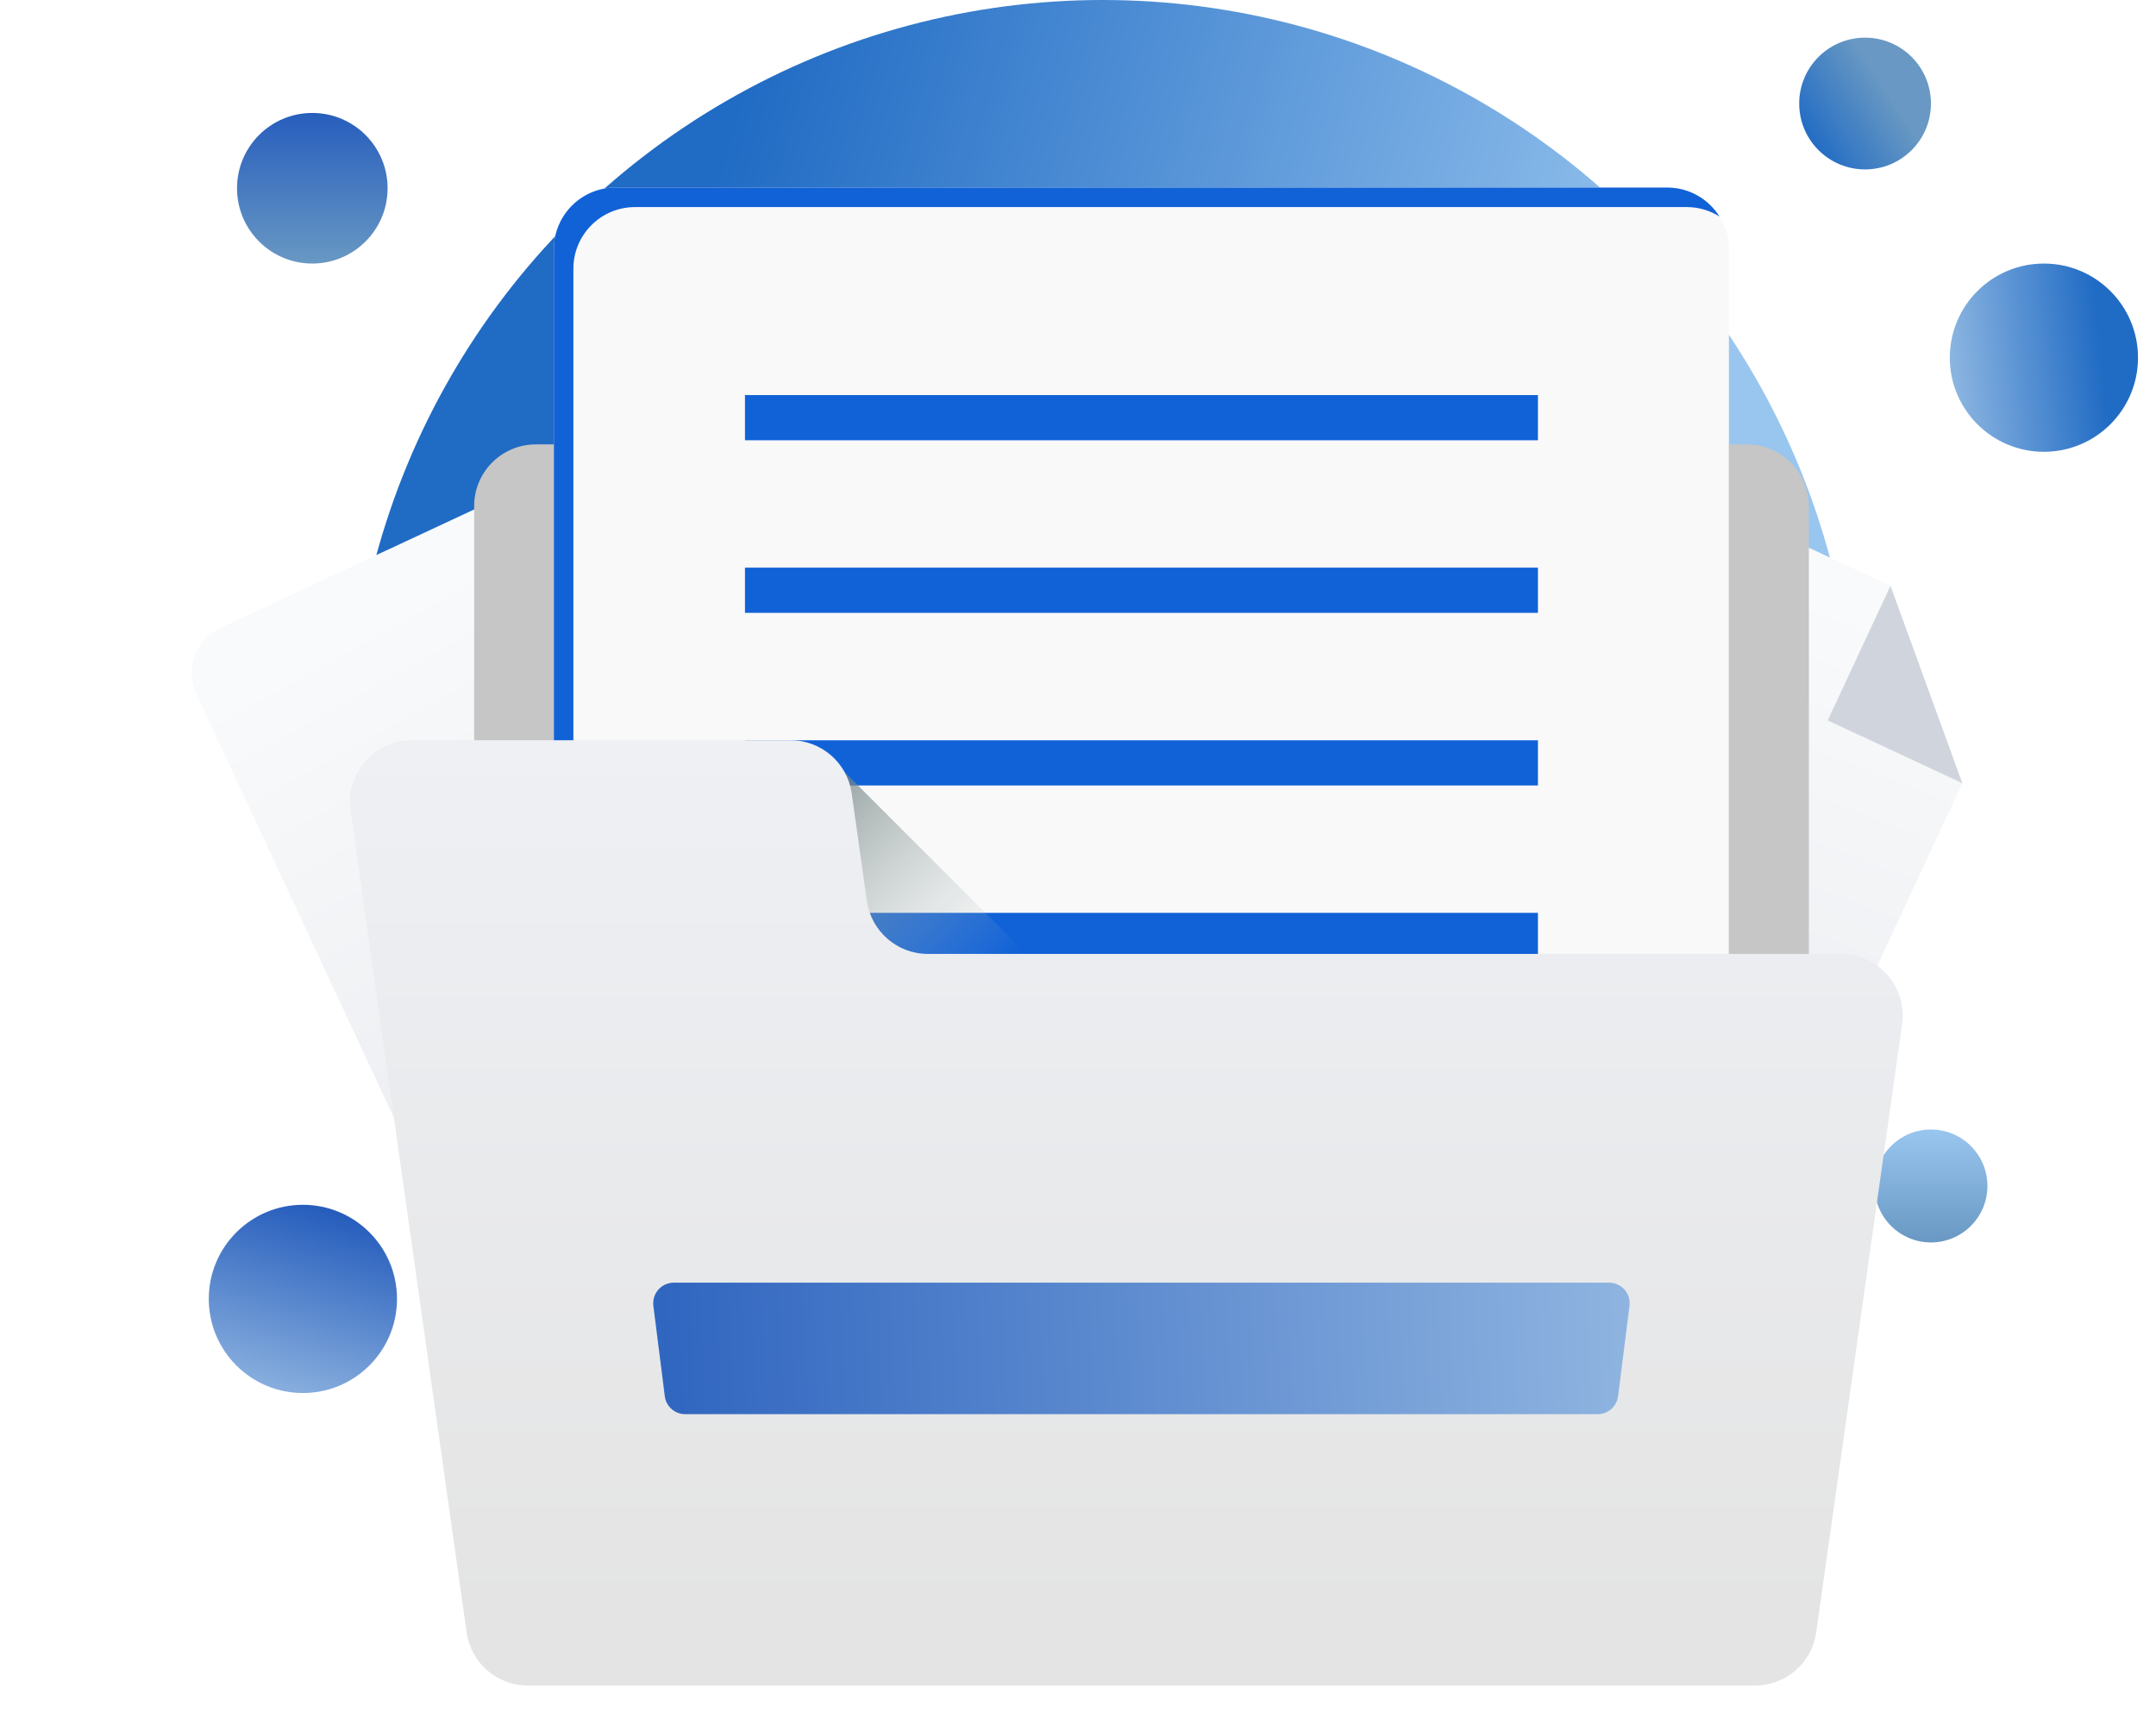 <svg width="287" height="228" viewBox="0 0 287 228" fill="none" xmlns="http://www.w3.org/2000/svg">
<circle cx="146.802" cy="100.22" r="100.22" fill="url(#paint0_linear_1241_4685)"/>
<circle cx="41.573" cy="25.055" r="10.022" fill="url(#paint1_linear_1241_4685)"/>
<circle cx="257.044" cy="157.846" r="7.516" fill="url(#paint2_linear_1241_4685)"/>
<circle cx="40.32" cy="172.879" r="12.527" fill="url(#paint3_linear_1241_4685)"/>
<circle cx="272.078" cy="47.605" r="12.527" fill="url(#paint4_linear_1241_4685)"/>
<circle cx="248.273" cy="13.78" r="8.769" fill="url(#paint5_linear_1241_4685)"/>
<g filter="url(#filter0_dd_1241_4685)">
<path d="M79.252 155.608L144.96 124.968C148.259 123.43 149.687 119.508 148.148 116.209L109.344 32.992L83.067 23.428L29.305 48.498C26.006 50.036 24.579 53.958 26.117 57.257L70.493 152.42C72.031 155.719 75.953 157.147 79.252 155.608Z" fill="url(#paint6_linear_1241_4685)"/>
<path d="M83.07 23.428L109.347 32.992L91.427 41.349L83.07 23.428Z" fill="#D0D5DD"/>
</g>
<g filter="url(#filter1_dd_1241_4685)">
<path d="M110.661 133.217H183.162C186.802 133.217 189.753 130.266 189.753 126.626V34.806L169.98 15.033H110.661C107.021 15.033 104.07 17.984 104.07 21.624V126.626C104.07 130.266 107.021 133.217 110.661 133.217Z" fill="url(#paint7_linear_1241_4685)"/>
<path d="M169.984 15.033L189.757 34.806H169.984V15.033Z" fill="#D0D5DD"/>
</g>
<g filter="url(#filter2_dd_1241_4685)">
<path d="M147.949 124.929L213.657 155.569C216.956 157.108 220.878 155.681 222.416 152.381L261.221 69.165L251.657 42.888L197.895 17.819C194.596 16.28 190.675 17.708 189.136 21.007L144.761 116.17C143.223 119.469 144.65 123.391 147.949 124.929Z" fill="url(#paint8_linear_1241_4685)"/>
<path d="M251.656 42.888L261.22 69.165L243.3 60.808L251.656 42.888Z" fill="#D0D5DD"/>
</g>
<g filter="url(#filter3_b_1241_4685)">
<rect x="111.727" y="110.242" width="70.154" height="70.154" rx="35.077" fill="url(#paint9_linear_1241_4685)"/>
<g clip-path="url(#clip0_1241_4685)">
<path d="M152.65 151.165L146.803 145.319M146.803 145.319L140.957 151.165M146.803 145.319V158.473M159.066 154.658C160.491 153.881 161.617 152.651 162.266 151.163C162.915 149.675 163.05 148.013 162.65 146.439C162.249 144.866 161.336 143.471 160.055 142.474C158.773 141.477 157.196 140.935 155.573 140.934H153.731C153.289 139.223 152.464 137.634 151.32 136.288C150.175 134.941 148.74 133.872 147.122 133.16C145.505 132.447 143.747 132.111 141.981 132.176C140.214 132.241 138.486 132.706 136.925 133.535C135.364 134.365 134.012 135.537 132.969 136.964C131.927 138.391 131.222 140.036 130.906 141.775C130.591 143.514 130.674 145.302 131.149 147.004C131.624 148.707 132.479 150.279 133.65 151.603" stroke="white" stroke-width="2.923" stroke-linecap="round" stroke-linejoin="round"/>
</g>
</g>
<g clip-path="url(#clip1_1241_4685)">
<path d="M232.564 59.146H71.321C69.146 59.147 67.06 60.012 65.522 61.55C63.983 63.089 63.118 65.174 63.117 67.35V215.292C63.118 217.467 63.983 219.553 65.522 221.091C67.06 222.629 69.146 223.494 71.321 223.495H232.564C234.739 223.494 236.826 222.63 238.364 221.091C239.902 219.553 240.767 217.467 240.769 215.292V67.35C240.767 65.174 239.902 63.088 238.364 61.55C236.826 60.012 234.739 59.147 232.564 59.146Z" fill="#C6C6C6"/>
<path d="M221.946 172.086H81.934C77.404 172.086 73.731 168.413 73.731 163.883V33.168C73.731 28.638 77.404 24.964 81.934 24.964H221.946C226.477 24.964 230.15 28.638 230.15 33.168V163.883C230.15 168.413 226.477 172.086 221.946 172.086Z" fill="#F9F9F9"/>
<path d="M76.328 166.479V35.765C76.328 31.235 80.001 27.562 84.532 27.562H224.543C226.144 27.562 227.631 28.027 228.893 28.819C227.442 26.506 224.877 24.964 221.946 24.964H81.934C77.404 24.964 73.731 28.638 73.731 33.168V163.883C73.731 166.814 75.272 169.379 77.585 170.83C76.793 169.568 76.328 168.08 76.328 166.48V166.479Z" fill="url(#paint10_linear_1241_4685)"/>
<path d="M204.725 52.583H99.168V58.598H204.725V52.583ZM204.725 75.552H99.168V81.568H204.725V75.552ZM204.725 98.527H99.168V104.542H204.725V98.527ZM204.725 121.496H99.168V127.512H204.725V121.496Z" fill="#1162D7"/>
<path d="M111.746 102.079L138.271 128.605H111.746V102.079Z" fill="url(#paint11_linear_1241_4685)"/>
<path d="M240.768 130.793V69.762L230.152 59.146V130.792H240.768V130.793Z" fill="#C6C6C6"/>
<path d="M253.203 136.314L241.766 217.277C241.194 221.325 237.73 224.333 233.643 224.333H70.243C66.156 224.333 62.692 221.325 62.12 217.277L46.664 107.876C45.967 102.937 49.799 98.524 54.787 98.524H105.248C109.336 98.524 112.8 101.533 113.372 105.579L115.397 119.906C115.969 123.954 119.433 126.962 123.52 126.962H245.081C250.068 126.962 253.901 131.375 253.204 136.314H253.203Z" fill="url(#paint12_linear_1241_4685)"/>
<path d="M212.679 188.22H91.208C90.542 188.22 89.899 187.977 89.399 187.536C88.9 187.096 88.578 186.489 88.494 185.828L86.974 173.796C86.926 173.411 86.96 173.02 87.075 172.649C87.189 172.278 87.381 171.936 87.637 171.645C87.894 171.354 88.209 171.121 88.563 170.961C88.916 170.802 89.3 170.719 89.688 170.719H214.199C214.587 170.719 214.97 170.802 215.324 170.961C215.677 171.121 215.993 171.354 216.249 171.645C216.506 171.936 216.698 172.278 216.812 172.649C216.926 173.02 216.96 173.411 216.912 173.796L215.392 185.828C215.308 186.489 214.986 187.096 214.487 187.536C213.987 187.977 213.345 188.22 212.679 188.22Z" fill="url(#paint13_linear_1241_4685)"/>
</g>
<defs>
<filter id="filter0_dd_1241_4685" x="-1.723" y="15.072" width="177.711" height="193.432" filterUnits="userSpaceOnUse" color-interpolation-filters="sRGB">
<feFlood flood-opacity="0" result="BackgroundImageFix"/>
<feColorMatrix in="SourceAlpha" type="matrix" values="0 0 0 0 0 0 0 0 0 0 0 0 0 0 0 0 0 0 127 0" result="hardAlpha"/>
<feMorphology radius="5.011" operator="erode" in="SourceAlpha" result="effect1_dropShadow_1241_4685"/>
<feOffset dy="10.022"/>
<feGaussianBlur stdDeviation="5.011"/>
<feColorMatrix type="matrix" values="0 0 0 0 0.063 0 0 0 0 0.094 0 0 0 0 0.157 0 0 0 0.03 0"/>
<feBlend mode="normal" in2="BackgroundImageFix" result="effect1_dropShadow_1241_4685"/>
<feColorMatrix in="SourceAlpha" type="matrix" values="0 0 0 0 0 0 0 0 0 0 0 0 0 0 0 0 0 0 127 0" result="hardAlpha"/>
<feMorphology radius="5.011" operator="erode" in="SourceAlpha" result="effect2_dropShadow_1241_4685"/>
<feOffset dy="25.055"/>
<feGaussianBlur stdDeviation="15.033"/>
<feColorMatrix type="matrix" values="0 0 0 0 0.063 0 0 0 0 0.094 0 0 0 0 0.157 0 0 0 0.08 0"/>
<feBlend mode="normal" in2="effect1_dropShadow_1241_4685" result="effect2_dropShadow_1241_4685"/>
<feBlend mode="normal" in="SourceGraphic" in2="effect2_dropShadow_1241_4685" result="shape"/>
</filter>
<filter id="filter1_dd_1241_4685" x="79.015" y="15.033" width="135.797" height="168.293" filterUnits="userSpaceOnUse" color-interpolation-filters="sRGB">
<feFlood flood-opacity="0" result="BackgroundImageFix"/>
<feColorMatrix in="SourceAlpha" type="matrix" values="0 0 0 0 0 0 0 0 0 0 0 0 0 0 0 0 0 0 127 0" result="hardAlpha"/>
<feMorphology radius="5.011" operator="erode" in="SourceAlpha" result="effect1_dropShadow_1241_4685"/>
<feOffset dy="10.022"/>
<feGaussianBlur stdDeviation="5.011"/>
<feColorMatrix type="matrix" values="0 0 0 0 0.063 0 0 0 0 0.094 0 0 0 0 0.157 0 0 0 0.03 0"/>
<feBlend mode="normal" in2="BackgroundImageFix" result="effect1_dropShadow_1241_4685"/>
<feColorMatrix in="SourceAlpha" type="matrix" values="0 0 0 0 0 0 0 0 0 0 0 0 0 0 0 0 0 0 127 0" result="hardAlpha"/>
<feMorphology radius="5.011" operator="erode" in="SourceAlpha" result="effect2_dropShadow_1241_4685"/>
<feOffset dy="25.055"/>
<feGaussianBlur stdDeviation="15.033"/>
<feColorMatrix type="matrix" values="0 0 0 0 0.063 0 0 0 0 0.094 0 0 0 0 0.157 0 0 0 0.08 0"/>
<feBlend mode="normal" in2="effect1_dropShadow_1241_4685" result="effect2_dropShadow_1241_4685"/>
<feBlend mode="normal" in="SourceGraphic" in2="effect2_dropShadow_1241_4685" result="shape"/>
</filter>
<filter id="filter2_dd_1241_4685" x="116.922" y="15.033" width="177.711" height="193.432" filterUnits="userSpaceOnUse" color-interpolation-filters="sRGB">
<feFlood flood-opacity="0" result="BackgroundImageFix"/>
<feColorMatrix in="SourceAlpha" type="matrix" values="0 0 0 0 0 0 0 0 0 0 0 0 0 0 0 0 0 0 127 0" result="hardAlpha"/>
<feMorphology radius="5.011" operator="erode" in="SourceAlpha" result="effect1_dropShadow_1241_4685"/>
<feOffset dy="10.022"/>
<feGaussianBlur stdDeviation="5.011"/>
<feColorMatrix type="matrix" values="0 0 0 0 0.063 0 0 0 0 0.094 0 0 0 0 0.157 0 0 0 0.03 0"/>
<feBlend mode="normal" in2="BackgroundImageFix" result="effect1_dropShadow_1241_4685"/>
<feColorMatrix in="SourceAlpha" type="matrix" values="0 0 0 0 0 0 0 0 0 0 0 0 0 0 0 0 0 0 127 0" result="hardAlpha"/>
<feMorphology radius="5.011" operator="erode" in="SourceAlpha" result="effect2_dropShadow_1241_4685"/>
<feOffset dy="25.055"/>
<feGaussianBlur stdDeviation="15.033"/>
<feColorMatrix type="matrix" values="0 0 0 0 0.063 0 0 0 0 0.094 0 0 0 0 0.157 0 0 0 0.08 0"/>
<feBlend mode="normal" in2="effect1_dropShadow_1241_4685" result="effect2_dropShadow_1241_4685"/>
<feBlend mode="normal" in="SourceGraphic" in2="effect2_dropShadow_1241_4685" result="shape"/>
</filter>
<filter id="filter3_b_1241_4685" x="103.727" y="102.242" width="86.152" height="86.154" filterUnits="userSpaceOnUse" color-interpolation-filters="sRGB">
<feFlood flood-opacity="0" result="BackgroundImageFix"/>
<feGaussianBlur in="BackgroundImageFix" stdDeviation="4"/>
<feComposite in2="SourceAlpha" operator="in" result="effect1_backgroundBlur_1241_4685"/>
<feBlend mode="normal" in="SourceGraphic" in2="effect1_backgroundBlur_1241_4685" result="shape"/>
</filter>
<linearGradient id="paint0_linear_1241_4685" x1="97.318" y1="16.286" x2="223.846" y2="52.615" gradientUnits="userSpaceOnUse">
<stop stop-color="#206BC4"/>
<stop offset="1" stop-color="#99C6EF"/>
</linearGradient>
<linearGradient id="paint1_linear_1241_4685" x1="41.573" y1="15.033" x2="41.573" y2="35.077" gradientUnits="userSpaceOnUse">
<stop stop-color="#275EBD"/>
<stop offset="1" stop-color="#6898C3"/>
</linearGradient>
<linearGradient id="paint2_linear_1241_4685" x1="257.044" y1="150.33" x2="257.044" y2="165.363" gradientUnits="userSpaceOnUse">
<stop stop-color="#99C6EF"/>
<stop offset="1" stop-color="#6898C3"/>
</linearGradient>
<linearGradient id="paint3_linear_1241_4685" x1="40.32" y1="160.352" x2="31.551" y2="191.67" gradientUnits="userSpaceOnUse">
<stop stop-color="#275EBD"/>
<stop offset="1" stop-color="#A7C8E8"/>
</linearGradient>
<linearGradient id="paint4_linear_1241_4685" x1="254.54" y1="47.605" x2="279.595" y2="45.099" gradientUnits="userSpaceOnUse">
<stop stop-color="#A7C8E8"/>
<stop offset="1" stop-color="#206BC4"/>
</linearGradient>
<linearGradient id="paint5_linear_1241_4685" x1="250.152" y1="10.649" x2="239.504" y2="17.539" gradientUnits="userSpaceOnUse">
<stop stop-color="#6898C3"/>
<stop offset="1" stop-color="#206BC4"/>
</linearGradient>
<linearGradient id="paint6_linear_1241_4685" x1="75.392" y1="155.865" x2="23.027" y2="61.396" gradientUnits="userSpaceOnUse">
<stop stop-color="#E4E7EC"/>
<stop offset="1" stop-color="#F9FAFB"/>
</linearGradient>
<linearGradient id="paint7_linear_1241_4685" x1="107.054" y1="131.818" x2="99.52" y2="24.069" gradientUnits="userSpaceOnUse">
<stop stop-color="#E4E7EC"/>
<stop offset="1" stop-color="#F9FAFB"/>
</linearGradient>
<linearGradient id="paint8_linear_1241_4685" x1="145.271" y1="122.137" x2="183.979" y2="21.3" gradientUnits="userSpaceOnUse">
<stop stop-color="#E4E7EC"/>
<stop offset="1" stop-color="#F9FAFB"/>
</linearGradient>
<linearGradient id="paint9_linear_1241_4685" x1="146.803" y1="75.165" x2="76.65" y2="145.319" gradientUnits="userSpaceOnUse">
<stop stop-color="#FF8960"/>
<stop offset="1" stop-color="#FF62A5"/>
</linearGradient>
<linearGradient id="paint10_linear_1241_4685" x1="156.751" y1="103.327" x2="53.001" y2="-0.424" gradientUnits="userSpaceOnUse">
<stop stop-color="#1162D7"/>
</linearGradient>
<linearGradient id="paint11_linear_1241_4685" x1="129.271" y1="132.861" x2="97.209" y2="100.8" gradientUnits="userSpaceOnUse">
<stop stop-color="#C2CECE" stop-opacity="0"/>
<stop offset="0.179" stop-color="#AFBCBC" stop-opacity="0.179"/>
<stop offset="1" stop-color="#5B6A6A"/>
</linearGradient>
<linearGradient id="paint12_linear_1241_4685" x1="149.934" y1="98.524" x2="149.934" y2="224.333" gradientUnits="userSpaceOnUse">
<stop stop-color="#EEF0F4"/>
<stop offset="0.927" stop-color="#E4E4E4"/>
</linearGradient>
<linearGradient id="paint13_linear_1241_4685" x1="250" y1="171" x2="75" y2="179" gradientUnits="userSpaceOnUse">
<stop stop-color="#A7C8E8"/>
<stop offset="1" stop-color="#275EBD"/>
</linearGradient>
<clipPath id="clip0_1241_4685">
<rect width="35.077" height="35.077" fill="white" transform="translate(129.266 127.78)"/>
</clipPath>
<clipPath id="clip1_1241_4685">
<rect width="206.703" height="206.703" fill="white" transform="translate(46.582 21.297)"/>
</clipPath>
</defs>
</svg>
